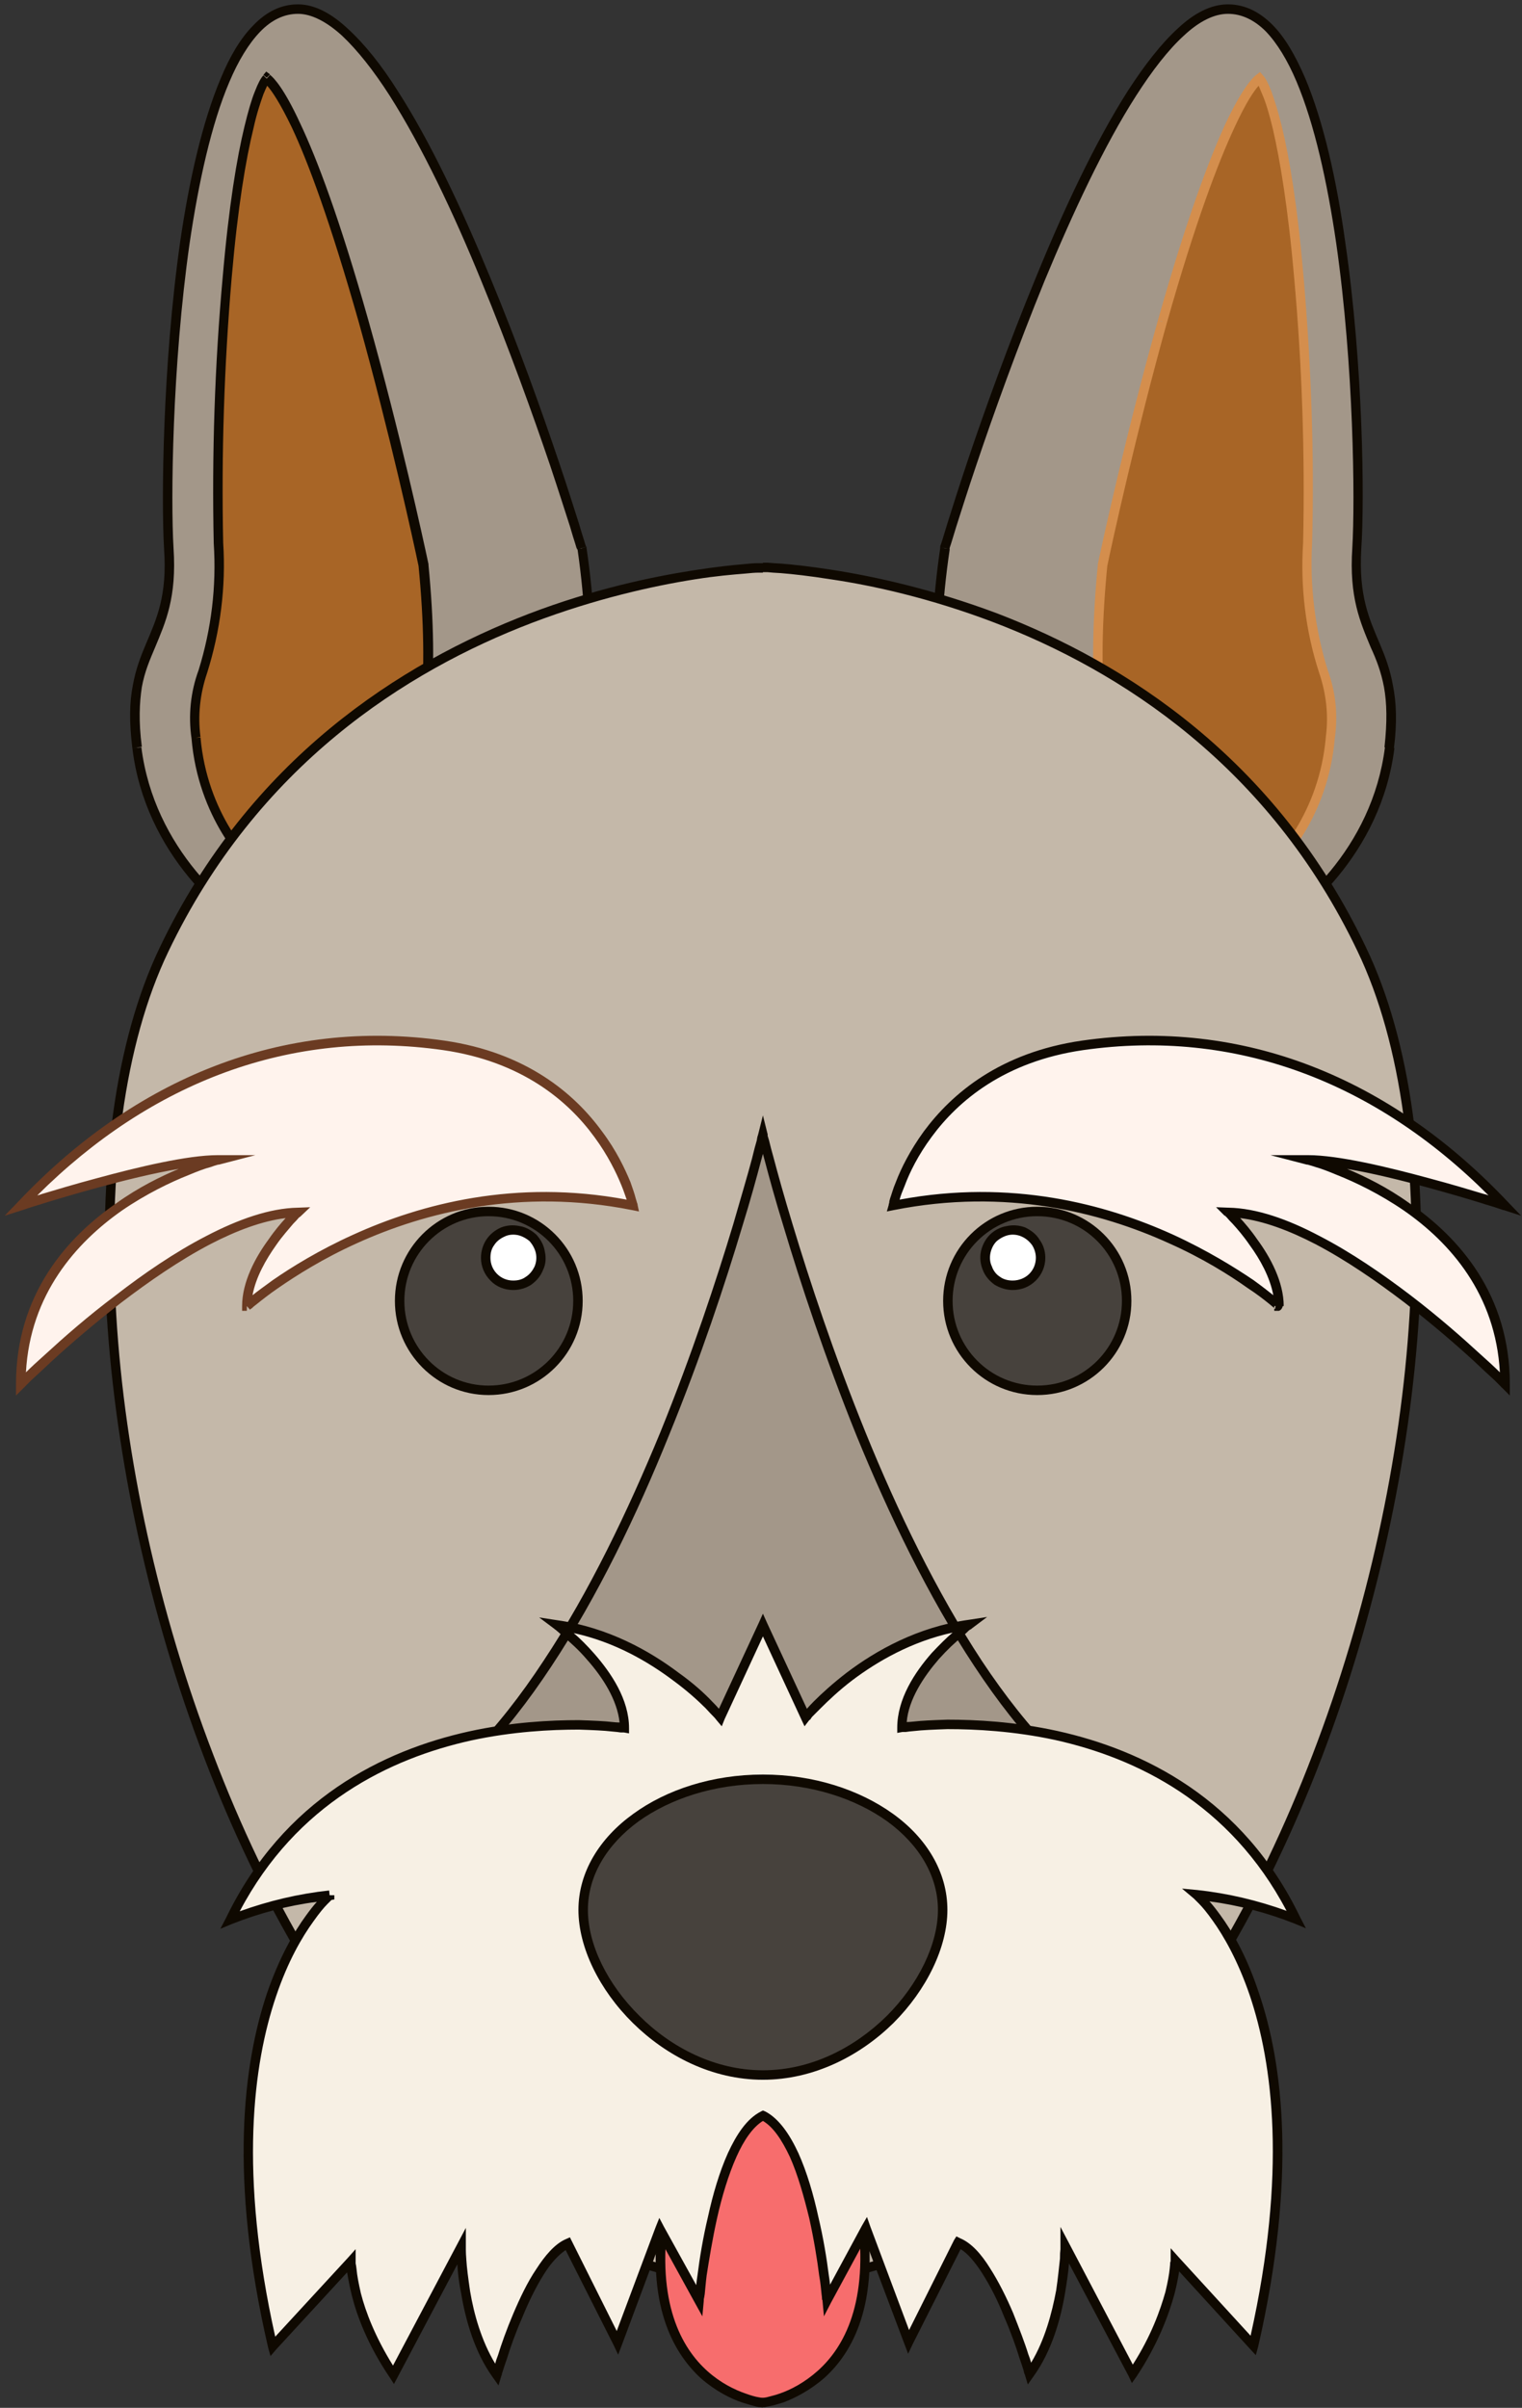 <svg width="270" height="427" viewBox="0 0 270 427" fill="none" xmlns="http://www.w3.org/2000/svg">
<rect x="0" y="0" width="270" height="427" fill="#333333" stroke="none"/>
<path d="M103.201 97.19C103.201 97.19 74.587 1.612 52.853 1.612C31.119 1.612 28.854 80.156 30.028 97.274C31.119 114.392 22.057 114.224 24.322 132.518C26.588 150.895 40.35 162.642 48.322 166.586C56.293 170.53 114.529 174.475 103.201 97.19Z" fill="#A39789"/>
<path d="M103.201 97.191L104.04 97.106V97.023V96.938L103.201 97.191ZM103.201 97.191C103.956 96.939 103.956 96.938 103.956 96.938C103.956 96.938 103.956 96.91 103.956 96.855C103.956 96.855 103.928 96.799 103.872 96.687C103.816 96.519 103.732 96.239 103.62 95.847C103.397 95.176 103.089 94.169 102.697 92.827C101.858 90.226 100.684 86.449 99.173 82.002C96.152 73.023 91.873 61.023 86.922 49.107C81.971 37.108 76.349 25.108 70.558 16.13C67.705 11.598 64.684 7.822 61.748 5.137C58.895 2.452 55.874 0.773 52.853 0.773V2.452C55.202 2.452 57.888 3.794 60.657 6.311C63.426 8.913 66.279 12.521 69.132 16.969C74.838 25.947 80.46 37.779 85.327 49.695C90.278 61.695 94.558 73.611 97.579 82.506C99.089 87.037 100.264 90.729 101.103 93.33C101.495 94.673 101.802 95.68 102.026 96.351C102.138 96.743 102.222 97.023 102.278 97.191C102.334 97.246 102.362 97.302 102.362 97.358C102.362 97.414 102.362 97.442 102.362 97.442C102.362 97.442 102.362 97.442 103.201 97.191ZM52.853 0.773C49.832 0.773 47.23 2.116 44.965 4.466C42.699 6.732 40.769 10.004 39.175 13.864C35.902 21.584 33.553 31.989 31.958 42.898C28.853 64.716 28.602 88.715 29.105 97.358L30.783 97.191C30.28 88.715 30.532 64.883 33.636 43.15C35.231 32.325 37.496 22.004 40.685 14.536C42.28 10.759 44.126 7.738 46.14 5.64C48.154 3.542 50.419 2.452 52.853 2.452V0.773ZM29.105 97.358C29.692 105.665 27.762 109.777 25.916 114.14C24.993 116.322 24.07 118.672 23.567 121.526C22.979 124.463 22.895 127.987 23.483 132.686L25.161 132.434C24.574 127.903 24.742 124.63 25.161 121.861C25.665 119.092 26.588 116.994 27.511 114.812C29.357 110.365 31.371 106.002 30.783 97.191L29.105 97.358ZM23.483 132.686C25.749 151.399 39.762 163.398 47.902 167.426L48.657 165.915C40.853 162.055 27.343 150.475 25.077 132.518L23.483 132.686ZM47.986 167.342C49.077 167.929 51.007 168.433 53.356 168.769C55.706 169.104 58.643 169.272 61.915 169.104C68.461 168.852 76.265 167.258 83.481 163.063C90.698 158.867 97.327 152.154 101.355 141.497C105.383 130.924 106.893 116.49 104.04 97.106L102.446 97.358C105.215 116.574 103.704 130.672 99.76 140.909C95.9 151.147 89.523 157.608 82.642 161.636C75.677 165.664 68.125 167.174 61.831 167.426C58.727 167.594 55.874 167.426 53.608 167.091C51.258 166.755 49.58 166.335 48.741 165.832L47.986 167.342Z" fill="#0F0901"/>
<path d="M52.013 156.183C50.251 156.267 48.572 155.932 46.978 155.344C43.873 153.162 35.901 144.603 34.727 130.841C34.223 126.897 34.643 122.869 35.985 119.093C38.335 111.709 39.258 103.989 38.754 96.269C38.419 80.577 38.922 64.801 40.265 49.109C42.447 23.935 45.971 15.292 47.314 13.865C48.404 14.788 54.278 20.83 64.516 56.997C69.97 76.633 74.166 95.849 75.089 100.213C77.019 119.932 75.593 134.701 70.893 143.931C65.187 155.008 55.789 156.183 52.013 156.183Z" fill="#A86526"/>
<path fill-rule="evenodd" clip-rule="evenodd" d="M52.852 155.343C56.88 155.175 65.02 153.497 70.139 143.595C74.754 134.532 76.18 120.015 74.251 100.379C73.327 95.932 69.132 76.799 63.677 57.247C58.559 39.206 54.615 28.633 51.762 22.591C49.664 18.228 48.237 16.13 47.398 15.207C47.23 15.543 47.007 16.046 46.727 16.717C46.223 18.144 45.552 20.074 44.965 22.759C43.622 28.213 42.195 36.605 41.105 49.192C39.762 64.8 39.258 80.575 39.594 96.267C40.098 104.071 39.091 111.875 36.741 119.343C35.482 123.036 35.063 126.896 35.566 130.672L34.727 130.84L35.566 130.756C36.741 144.098 44.377 152.405 47.314 154.587C48.825 155.175 50.419 155.427 51.929 155.343H52.852ZM51.174 157.021C49.664 157.021 48.153 156.685 46.727 156.182L46.559 156.097H46.475C43.286 153.748 35.147 144.937 33.972 130.923C33.385 126.895 33.804 122.7 35.231 118.84C37.496 111.54 38.419 103.988 37.916 96.352C37.58 80.576 38.084 64.799 39.51 49.108C40.601 36.437 42.028 27.961 43.37 22.423C44.041 19.654 44.629 17.64 45.216 16.214C45.776 14.759 46.279 13.808 46.727 13.361L47.314 13.948L47.902 13.277C48.573 13.78 50.419 15.71 53.272 21.92C56.209 28.13 60.237 38.702 65.356 56.828C70.894 76.463 75.09 95.68 76.013 100.043V100.128V100.211C77.943 119.931 76.516 134.867 71.649 144.35C65.775 155.846 55.957 157.105 52.013 157.105H51.174V157.021C51.454 157.077 51.734 157.077 52.013 157.021V156.265H51.174V157.021ZM46.727 13.277L47.23 12.69L47.902 13.193L47.314 13.78L46.727 13.277Z" fill="#0F0901"/>
<path d="M167.562 97.19C167.562 97.19 196.177 1.612 217.827 1.612C239.56 1.612 241.826 80.156 240.651 97.274C239.56 114.392 248.707 114.308 246.441 132.601C244.092 150.978 230.414 162.642 222.358 166.586C214.302 170.53 156.15 174.475 167.562 97.19Z" fill="#A39789"/>
<path d="M167.563 97.191L166.807 96.938V97.023L166.724 97.106L167.563 97.191ZM167.563 97.191C168.402 97.358 168.402 97.358 168.402 97.358C168.458 97.302 168.486 97.218 168.486 97.106C168.542 96.938 168.626 96.687 168.737 96.351C168.961 95.624 169.269 94.617 169.66 93.33C170.5 90.729 171.674 86.953 173.185 82.506C176.206 73.527 180.485 61.611 185.352 49.695C190.303 37.779 195.842 25.863 201.548 16.969C204.401 12.521 207.254 8.829 210.023 6.311C212.792 3.71 215.477 2.452 217.827 2.452V0.773C214.806 0.773 211.785 2.367 208.932 5.053C205.995 7.738 203.058 11.515 200.121 16.046C194.331 25.109 188.709 37.108 183.842 49.024C178.891 61.023 174.611 72.939 171.59 81.918C170.08 86.45 168.905 90.142 168.066 92.827C167.675 94.114 167.367 95.12 167.143 95.847C167.031 96.183 166.947 96.435 166.891 96.603C166.835 96.715 166.807 96.799 166.807 96.855C166.807 96.91 166.807 96.938 166.807 96.938C166.807 96.938 166.807 96.939 167.563 97.191ZM217.827 2.452C220.26 2.452 222.526 3.543 224.54 5.557C226.554 7.655 228.4 10.675 229.994 14.451C233.183 22.003 235.449 32.241 237.043 43.15C240.148 64.8 240.4 88.715 239.896 97.191L241.491 97.274C242.078 88.715 241.826 64.716 238.638 42.898C237.127 31.989 234.778 21.5 231.505 13.78C229.827 9.92 227.98 6.647 225.715 4.382C223.449 2.116 220.848 0.773 217.827 0.773V2.452ZM239.896 97.191C239.309 105.918 241.323 110.365 243.169 114.812C244.176 116.994 245.015 119.175 245.518 121.861C246.022 124.63 246.106 127.987 245.602 132.518L247.281 132.686C247.868 128.071 247.7 124.546 247.113 121.609C246.609 118.672 245.686 116.322 244.763 114.14C242.917 109.777 240.987 105.666 241.491 97.274L239.896 97.191ZM245.686 132.518C243.421 150.475 229.994 161.972 222.107 165.832L222.778 167.342C231.001 163.314 245.015 151.399 247.365 132.686L245.686 132.518ZM222.107 165.832C221.183 166.335 219.505 166.755 217.156 167.091C214.89 167.426 212.037 167.594 208.932 167.426C202.639 167.174 195.086 165.664 188.205 161.636C181.241 157.608 174.947 151.147 171.087 140.909C167.143 130.672 165.633 116.574 168.486 97.358L166.807 97.106C163.954 116.49 165.465 130.924 169.493 141.497C173.521 152.154 180.15 158.867 187.366 163.063C194.499 167.258 202.303 168.852 208.848 169.104C212.121 169.272 215.058 169.104 217.407 168.769C219.757 168.433 221.687 167.929 222.778 167.342L222.107 165.832Z" fill="#0F0901"/>
<path d="M218.749 156.181C220.428 156.265 222.19 155.929 223.784 155.342C226.889 153.16 234.777 144.601 236.036 130.839C236.539 126.895 236.12 122.867 234.777 119.091C232.427 111.707 231.504 103.986 232.008 96.266C232.343 80.574 231.84 64.799 230.413 49.191C228.232 24.017 224.707 15.374 223.449 13.947C222.274 14.786 216.4 20.912 206.246 57.078C200.708 76.63 196.512 95.93 195.589 100.294C193.659 120.014 195.086 134.699 199.869 144.013C205.491 155.09 214.973 156.265 218.749 156.265V156.181Z" fill="#A86526"/>
<path fill-rule="evenodd" clip-rule="evenodd" d="M218.078 155.343H218.75C220.344 155.427 221.938 155.175 223.365 154.588C226.386 152.406 234.022 144.099 235.197 130.757V130.672C235.7 126.896 235.281 123.036 234.022 119.344C231.588 111.875 230.665 104.072 231.169 96.267C231.505 80.576 231.001 64.884 229.574 49.192C228.484 36.689 227.057 28.297 225.798 22.843C225.127 20.074 224.54 18.144 223.952 16.801C223.673 16.13 223.449 15.599 223.281 15.207C222.442 16.13 221.015 18.228 219.001 22.591C216.148 28.717 212.12 39.206 207.002 57.248C201.547 76.8 197.352 95.932 196.429 100.38C194.499 120.099 195.925 134.533 200.624 143.595C205.743 153.665 214.134 155.259 218.078 155.427V155.343ZM194.75 100.212V100.128V100.044C195.673 95.68 199.869 76.464 205.407 56.828L206.246 57.08L206.163 56.996L205.407 56.828C210.526 38.703 214.554 28.13 217.407 21.92C220.344 15.711 222.19 13.781 222.861 13.277L223.533 12.773L224.036 13.361C224.484 13.809 224.987 14.76 225.547 16.214C226.05 17.641 226.721 19.654 227.393 22.424C228.735 27.962 230.162 36.437 231.253 49.108C232.595 64.8 233.183 80.576 232.763 96.352C232.344 103.904 233.267 111.54 235.532 118.841C236.959 122.701 237.378 126.812 236.791 130.924C235.616 144.937 227.477 153.665 224.288 156.014L223.784 155.343L224.036 156.098C222.526 156.685 221.015 157.021 219.421 157.021L219.337 157.105H218.75C214.806 157.105 204.988 155.846 199.114 144.35C194.247 134.868 192.82 119.931 194.75 100.212ZM224.288 156.014L224.204 156.098H224.036L223.784 155.343L224.288 156.014Z" fill="#D48E4D"/>
<path d="M135.339 404.736C224.12 404.736 273.377 234.727 241.658 168.351C209.855 101.976 135.339 100.633 135.339 100.633C135.339 100.633 60.908 101.976 29.105 168.351C-2.699 234.727 46.643 404.736 135.339 404.736Z" fill="#C4B8A9"/>
<path d="M135.339 405.575C157.828 405.575 177.715 394.75 194.414 377.715C211.113 360.597 224.707 337.184 234.441 311.759C244.175 286.249 250.133 258.726 251.727 233.384C253.237 208.042 250.384 184.797 242.329 168.015L240.818 168.686C248.706 185.133 251.559 208.042 250.049 233.216C248.538 258.39 242.58 285.83 232.846 311.172C223.196 336.43 209.77 359.673 193.239 376.54C176.708 393.407 157.24 403.896 135.339 403.896V405.575ZM242.329 168.015C226.385 134.533 199.617 117.499 176.876 108.772C165.464 104.492 155.142 102.226 147.59 101.052C143.814 100.464 140.793 100.129 138.695 99.961C137.632 99.905 136.821 99.849 136.262 99.793C135.926 99.793 135.702 99.793 135.59 99.793C135.534 99.793 135.479 99.793 135.423 99.793C135.423 99.793 135.395 99.793 135.339 99.793C135.339 99.793 135.339 99.793 135.339 100.632C135.339 101.471 135.339 101.471 135.339 101.471C135.395 101.471 135.451 101.471 135.507 101.471C135.674 101.471 135.898 101.471 136.178 101.471C136.681 101.527 137.465 101.583 138.527 101.639C140.625 101.807 143.646 102.143 147.338 102.73C154.807 103.821 165.044 106.086 176.289 110.366C198.694 118.925 225.126 135.792 240.818 168.686L242.329 168.015ZM135.339 100.716C135.339 99.877 135.339 99.877 135.339 99.877C135.283 99.877 135.255 99.877 135.255 99.877C135.199 99.877 135.143 99.877 135.087 99.877C134.919 99.877 134.695 99.877 134.416 99.877C133.856 99.877 133.045 99.933 131.982 100.045C129.884 100.212 126.863 100.548 123.087 101.135C115.535 102.31 105.214 104.492 93.801 108.855C71.061 117.583 44.292 134.617 28.349 168.015L29.859 168.77C45.635 135.792 71.984 119.009 94.389 110.45C105.633 106.171 115.871 103.905 123.339 102.73C127.031 102.143 130.052 101.891 132.15 101.723C133.213 101.611 133.996 101.555 134.5 101.555C134.779 101.555 135.003 101.555 135.171 101.555C135.227 101.555 135.283 101.555 135.339 101.555C135.339 101.555 135.339 101.555 135.339 100.716ZM28.349 168.015C20.293 184.797 17.44 208.042 18.951 233.384C20.545 258.726 26.503 286.333 36.237 311.759C45.971 337.268 59.565 360.68 76.263 377.799C92.962 394.833 112.85 405.575 135.339 405.575V403.896C113.437 403.896 93.969 393.491 77.438 376.625C60.907 359.758 47.481 336.514 37.831 311.172C28.097 285.83 22.139 258.473 20.629 233.299C19.118 208.125 21.971 185.217 29.859 168.77L28.349 168.015Z" fill="#0F0901"/>
<path d="M152.961 392.989C148.766 362.276 135.339 361.102 135.339 361.102C135.339 361.102 121.913 362.192 117.718 392.989C113.522 423.785 135.339 426.05 135.339 426.05C135.339 426.05 157.157 423.701 152.961 392.989Z" fill="#F76D6D"/>
<path d="M135.339 361.103L135.423 360.264H135.339H135.255L135.339 361.103ZM135.339 426.052L135.255 426.891H135.339H135.423L135.339 426.052ZM153.8 392.906C151.702 377.382 147.255 369.242 143.227 364.963C141.213 362.781 139.283 361.606 137.856 361.018C137.185 360.683 136.598 360.515 136.178 360.431C135.954 360.375 135.787 360.32 135.675 360.264C135.619 360.264 135.563 360.264 135.507 360.264C135.451 360.264 135.423 360.264 135.423 360.264C135.423 360.264 135.423 360.264 135.339 361.103C135.339 361.942 135.339 361.942 135.339 361.942C135.283 361.942 135.283 361.942 135.339 361.942C135.339 361.942 135.367 361.942 135.423 361.942C135.479 361.942 135.591 361.97 135.759 362.026C136.094 362.109 136.598 362.277 137.185 362.529C138.444 363.116 140.122 364.124 141.968 366.138C145.744 370.082 150.108 377.885 152.206 393.074L153.8 392.906ZM135.339 361.186C135.255 360.347 135.255 360.347 135.255 360.347C135.255 360.347 135.227 360.347 135.171 360.347C135.115 360.347 135.059 360.347 135.003 360.347C134.892 360.347 134.724 360.375 134.5 360.431C134.08 360.515 133.493 360.767 132.822 361.018C131.395 361.69 129.465 362.865 127.451 364.963C123.423 369.242 118.976 377.465 116.878 392.906L118.556 393.157C120.57 377.885 124.934 370.082 128.71 366.138C130.556 364.124 132.234 363.117 133.493 362.613C134.08 362.277 134.584 362.193 134.919 362.109C135.087 362.053 135.199 362.026 135.255 362.026C135.311 362.026 135.339 362.026 135.339 362.026C135.395 362.026 135.395 362.026 135.339 362.026C135.339 362.026 135.339 362.026 135.339 361.186ZM116.878 392.906C114.696 408.514 119.228 417.073 124.346 421.772C126.948 424.038 129.633 425.38 131.647 426.052C132.738 426.387 133.577 426.639 134.248 426.807C134.528 426.863 134.752 426.891 134.919 426.891C135.031 426.891 135.115 426.891 135.171 426.891C135.171 426.947 135.171 426.975 135.171 426.975C135.227 426.975 135.255 426.975 135.255 426.975C135.255 426.975 135.255 426.975 135.339 426.136C135.423 425.297 135.423 425.297 135.423 425.297C135.367 425.297 135.339 425.297 135.339 425.297C135.339 425.297 135.283 425.268 135.171 425.212C135.059 425.212 134.864 425.185 134.584 425.129C133.996 425.045 133.157 424.793 132.234 424.458C130.304 423.786 127.871 422.611 125.521 420.514C120.822 416.318 116.458 408.346 118.556 393.157L116.878 392.906ZM135.255 426.052C135.423 426.891 135.423 426.891 135.423 426.891C135.479 426.891 135.563 426.891 135.675 426.891C135.843 426.835 136.094 426.779 136.43 426.723C137.017 426.639 137.856 426.387 138.947 426.052C140.961 425.296 143.646 423.953 146.248 421.688C151.367 417.073 155.898 408.514 153.716 392.906L152.122 393.157C154.136 408.262 149.772 416.233 145.073 420.429C142.723 422.527 140.29 423.786 138.36 424.458C137.437 424.793 136.598 424.961 136.01 425.129C135.731 425.185 135.535 425.212 135.423 425.212C135.367 425.212 135.311 425.212 135.255 425.212C135.255 425.212 135.227 425.212 135.171 425.212C135.171 425.212 135.171 425.212 135.255 426.052Z" fill="#0F0901"/>
<path d="M135.339 201.329C135.339 201.329 110.836 302.361 69.383 322.416H201.379C159.842 302.361 135.339 201.329 135.339 201.329Z" fill="#A39789"/>
<path d="M135.339 201.33L136.178 201.162L135.339 197.806L134.5 201.162L135.339 201.33ZM69.383 322.417L68.963 321.663L65.691 323.257H69.383V322.417ZM201.379 322.417V323.257H205.071L201.798 321.663L201.379 322.417ZM135.339 201.33C134.5 201.078 134.5 201.079 134.5 201.079C134.5 201.135 134.5 201.162 134.5 201.162C134.5 201.218 134.472 201.302 134.416 201.414C134.36 201.582 134.304 201.861 134.248 202.253C134.024 202.98 133.744 204.044 133.409 205.442C132.654 208.295 131.479 212.239 130.052 217.19C127.115 226.924 122.752 240.182 117.13 254.028C111.423 267.874 104.543 282.307 96.403 294.558C88.347 306.809 79.117 316.712 68.963 321.663L69.718 323.173C80.291 318.054 89.69 307.817 97.829 295.482C106.053 283.062 113.018 268.545 118.64 254.615C124.346 240.686 128.71 227.428 131.647 217.61C133.157 212.743 134.248 208.715 135.003 205.862C135.395 204.463 135.675 203.4 135.842 202.672C135.954 202.281 136.038 202.001 136.094 201.833C136.094 201.721 136.094 201.638 136.094 201.582C136.094 201.526 136.094 201.498 136.094 201.498C136.094 201.498 136.122 201.498 136.178 201.498C136.178 201.498 136.178 201.498 135.339 201.33ZM69.299 323.257H201.379V321.578H69.299V323.257ZM201.715 321.663C191.561 316.712 182.33 306.809 174.191 294.558C166.135 282.307 159.17 267.874 153.548 254.028C147.926 240.182 143.562 226.924 140.625 217.19C139.115 212.239 138.024 208.295 137.269 205.442C136.877 204.044 136.598 202.98 136.43 202.253C136.318 201.861 136.234 201.582 136.178 201.414C136.178 201.302 136.178 201.218 136.178 201.162C136.178 201.162 136.178 201.135 136.178 201.079C136.178 201.079 136.178 201.078 135.339 201.33C134.5 201.498 134.5 201.498 134.5 201.498C134.5 201.498 134.5 201.526 134.5 201.582C134.556 201.638 134.584 201.721 134.584 201.833C134.64 202.001 134.723 202.281 134.835 202.672C135.003 203.4 135.283 204.463 135.675 205.862C136.43 208.715 137.521 212.743 139.031 217.61C141.968 227.428 146.332 240.686 151.954 254.615C157.66 268.545 164.625 283.062 172.848 295.482C180.988 307.817 190.386 318.054 200.959 323.173L201.715 321.663Z" fill="#0F0901"/>
<path d="M212.287 336.012C218.329 336.683 224.287 338.11 229.909 340.376C209.77 298.755 160.009 306.391 160.009 306.391C160.009 296.908 171.925 288.098 171.925 288.098C154.303 290.615 142.891 304.544 142.891 304.544L135.338 288.181L127.786 304.544C127.786 304.544 116.458 290.699 98.836 288.181C98.836 288.181 110.752 296.992 110.752 306.474C110.752 306.474 60.991 298.838 40.852 340.459C46.474 338.194 52.432 336.767 58.474 336.096C58.474 336.096 34.474 356.235 48.404 416.15L62.25 401.045C62.25 401.045 62.25 409.856 69.802 421.184L81.802 398.444C81.802 398.444 81.802 412.29 88.095 421.184C88.095 421.184 93.801 401.045 100.682 397.857L109.577 415.478L117.129 395.339L124.01 407.926C124.01 407.926 126.527 379.647 135.338 375.2C144.233 379.647 146.751 407.926 146.751 407.926L153.632 395.171L161.184 415.31L169.995 397.689C176.96 400.793 182.666 421.016 182.666 421.016C188.959 412.122 188.959 398.276 188.959 398.276L200.875 421.016C208.511 409.604 208.511 400.877 208.511 400.877L222.357 415.982C236.203 356.151 212.287 336.012 212.287 336.012Z" fill="#F7F0E4"/>
<path fill-rule="evenodd" clip-rule="evenodd" d="M187.198 308.571C179.813 306.977 173.016 306.641 168.065 306.641C165.632 306.725 163.618 306.809 162.191 306.977C161.52 307.033 161.016 307.088 160.681 307.144C160.457 307.144 160.317 307.144 160.261 307.144C160.205 307.144 160.149 307.144 160.093 307.144L159.17 307.312V306.39C159.17 301.271 162.275 296.572 165.296 293.132C166.639 291.705 167.897 290.446 168.988 289.523C161.688 291.117 155.646 294.641 151.282 297.914C148.849 299.76 146.919 301.606 145.576 302.949C144.905 303.62 144.402 304.124 144.066 304.46C143.898 304.684 143.786 304.851 143.73 304.963C143.674 304.963 143.618 304.991 143.562 305.047L142.723 306.138L142.136 304.879L135.339 290.195L128.542 304.879L128.038 306.138L127.115 305.047C127.115 304.991 127.087 304.963 127.031 304.963C126.976 304.851 126.864 304.711 126.696 304.543C126.304 304.152 125.801 303.62 125.185 302.949C123.843 301.606 121.913 299.844 119.395 297.998C115.032 294.726 109.074 291.201 101.773 289.607C102.864 290.53 104.123 291.789 105.382 293.215C108.403 296.656 111.591 301.355 111.591 306.473V307.397L110.668 307.229C110.668 307.229 110.64 307.229 110.584 307.229C110.584 307.229 110.556 307.229 110.5 307.229C110.445 307.229 110.305 307.229 110.081 307.229C109.745 307.173 109.242 307.117 108.57 307.061C107.144 306.893 105.13 306.809 102.696 306.725C97.746 306.725 90.948 307.061 83.564 308.656C69.215 311.844 52.6 319.816 42.53 338.948C47.649 337.102 52.936 335.843 58.39 335.256L58.474 336.095H59.313V336.85L58.81 336.934C58.642 337.102 58.39 337.354 58.054 337.689C57.467 338.277 56.628 339.283 55.621 340.71C53.607 343.479 51.09 347.759 48.992 353.969C44.88 366.052 42.362 385.437 48.824 414.387L61.663 400.457L63.089 398.863V401.044C63.089 401.044 63.089 401.072 63.089 401.128C63.089 401.184 63.089 401.268 63.089 401.38C63.145 401.604 63.201 401.967 63.257 402.471C63.341 403.478 63.593 404.82 64.012 406.667C64.851 409.939 66.53 414.386 69.718 419.505L81.047 398.107L82.641 395.087V398.443C82.641 398.443 82.641 398.471 82.641 398.527C82.641 398.527 82.641 398.554 82.641 398.61C82.641 398.722 82.641 398.862 82.641 399.03C82.641 399.422 82.669 399.981 82.725 400.708C82.809 402.135 83.061 404.065 83.396 406.331C84.068 410.358 85.41 415.141 87.844 419.169C87.956 418.722 88.123 418.218 88.347 417.659C88.935 415.729 89.858 413.127 91.032 410.358C92.207 407.589 93.55 404.736 95.144 402.386C96.655 400.037 98.417 397.939 100.347 397.1L101.102 396.765L101.438 397.436L109.41 413.38L116.29 395.002L116.962 393.324L117.801 394.919L123.507 405.24C123.563 404.68 123.647 404.037 123.759 403.31C124.094 400.625 124.682 396.932 125.605 393.072C126.444 389.212 127.619 385.184 129.129 381.828C130.64 378.555 132.486 375.702 135.003 374.443L135.339 374.275L135.758 374.443C138.192 375.702 140.122 378.555 141.632 381.828C143.143 385.184 144.318 389.212 145.157 393.072C146.08 396.932 146.667 400.625 147.003 403.31C147.115 404.037 147.199 404.653 147.255 405.156L152.877 394.751L153.8 393.156L154.387 394.834L161.268 413.212L169.24 397.268L169.66 396.597L170.331 396.932C172.345 397.771 174.107 399.786 175.617 402.219C177.128 404.569 178.554 407.422 179.729 410.191C180.82 412.96 181.827 415.561 182.414 417.491C182.638 418.05 182.806 418.554 182.918 419.002C185.351 414.974 186.61 410.19 187.365 406.163C187.701 403.897 187.869 401.968 188.037 400.541C188.037 399.814 188.065 399.254 188.121 398.863C188.121 398.695 188.121 398.555 188.121 398.443C188.121 398.387 188.121 398.359 188.121 398.359C188.121 398.303 188.121 398.275 188.121 398.275V394.919L189.715 397.939L200.959 419.337C204.232 414.218 205.826 409.688 206.749 406.415C207.169 404.653 207.421 403.226 207.505 402.303C207.561 401.799 207.589 401.436 207.589 401.212C207.645 401.1 207.672 401.017 207.672 400.961C207.672 400.905 207.672 400.876 207.672 400.876V398.695L209.099 400.289L221.854 414.219C228.315 385.269 225.798 365.968 221.686 353.801C219.588 347.675 217.071 343.312 215.141 340.626C214.134 339.2 213.295 338.193 212.707 337.606C212.372 337.27 212.12 337.018 211.952 336.85C211.896 336.794 211.84 336.738 211.784 336.682L209.686 334.92L212.372 335.172C217.826 335.759 223.113 337.018 228.231 338.864C218.162 319.732 201.547 311.76 187.198 308.571ZM222.777 417.659L221.686 416.485L209.183 402.806C209.015 403.813 208.763 405.24 208.344 406.835C207.337 410.527 205.407 415.729 201.631 421.435L200.792 422.61L200.204 421.351L189.631 401.38C189.547 402.723 189.295 404.485 188.96 406.499C188.205 411.114 186.61 416.904 183.338 421.435L182.331 422.862L181.827 421.183C181.827 421.128 181.799 421.071 181.743 421.015C181.687 420.848 181.631 420.624 181.575 420.344C181.408 419.841 181.156 419.002 180.82 418.078C180.233 416.148 179.31 413.547 178.135 410.862C177.044 408.093 175.701 405.408 174.191 403.058C172.932 401.128 171.673 399.618 170.415 398.863L161.94 415.645L161.1 417.407L160.429 415.645L153.464 397.184L147.422 408.345L146.164 410.778L145.912 408.009H146.164C145.912 408.009 145.912 408.009 145.912 408.009C145.912 408.009 145.912 407.981 145.912 407.925C145.856 407.869 145.828 407.813 145.828 407.757C145.828 407.533 145.8 407.226 145.744 406.835C145.66 406.079 145.576 404.904 145.325 403.562C144.989 400.876 144.402 397.184 143.562 393.408C142.639 389.632 141.549 385.688 140.122 382.5C138.695 379.479 137.185 377.213 135.339 376.122C133.577 377.213 131.982 379.479 130.64 382.5C129.213 385.688 128.038 389.632 127.199 393.408C126.36 397.184 125.773 400.876 125.353 403.562C125.185 404.904 125.101 406.079 125.018 406.835C124.962 407.226 124.906 407.533 124.85 407.757C124.85 407.813 124.85 407.869 124.85 407.925C124.85 407.981 124.85 408.009 124.85 408.009C124.85 408.009 124.85 408.009 124.598 408.009H124.85L124.598 410.778L123.255 408.345L117.214 397.352L110.333 415.813L109.661 417.575L108.822 415.813L100.347 399.03C99.088 399.869 97.746 401.296 96.487 403.31C95.06 405.576 93.718 408.345 92.627 411.03C91.452 413.715 90.529 416.316 89.942 418.246C89.606 419.17 89.354 420.009 89.186 420.512C89.075 420.792 89.019 421.016 89.019 421.183C88.963 421.239 88.935 421.295 88.935 421.351L88.431 423.03L87.424 421.603C84.152 417.072 82.557 411.282 81.802 406.667C81.382 404.653 81.215 402.89 81.131 401.547L70.558 421.519L69.886 422.778L69.131 421.603C65.271 415.897 63.341 410.778 62.418 407.086C61.998 405.408 61.747 403.981 61.579 402.974L48.992 416.652L47.985 417.827L47.565 416.317C40.6 386.276 43.118 366.052 47.397 353.381C49.579 347.088 52.18 342.557 54.278 339.704C55.005 338.697 55.649 337.885 56.208 337.27C51.006 337.941 45.971 339.284 41.104 341.214L39.09 342.053L40.097 340.123C50.334 318.977 68.04 310.417 83.145 307.061C90.781 305.383 97.662 305.047 102.696 305.047C105.214 305.131 107.228 305.215 108.654 305.383C109.158 305.439 109.577 305.466 109.913 305.466C109.493 301.438 106.892 297.411 104.123 294.306C102.696 292.628 101.186 291.285 100.095 290.362C99.536 289.858 99.088 289.467 98.752 289.187C98.641 289.076 98.529 288.992 98.417 288.936C98.361 288.88 98.333 288.851 98.333 288.851L95.648 286.838L98.92 287.341C107.899 288.6 115.284 292.795 120.402 296.655C123.004 298.501 125.017 300.348 126.36 301.774C126.864 302.278 127.255 302.698 127.535 303.033L134.584 287.844L135.339 286.166L136.094 287.844L143.143 303.033C143.478 302.642 143.898 302.194 144.402 301.69C145.744 300.347 147.758 298.502 150.276 296.572C155.394 292.712 162.779 288.516 171.841 287.258L175.114 286.754L172.429 288.768C172.429 288.768 172.401 288.795 172.345 288.851C172.233 288.907 172.093 288.991 171.925 289.103C171.646 289.383 171.226 289.775 170.667 290.278C169.492 291.201 168.065 292.544 166.555 294.222C163.87 297.327 161.184 301.355 160.849 305.383C161.184 305.383 161.604 305.355 162.107 305.299C163.534 305.131 165.548 305.047 168.065 304.963C173.1 304.963 179.981 305.299 187.617 306.977C202.722 310.334 220.511 318.893 230.665 340.039L231.672 341.969L229.658 341.129C224.791 339.199 219.672 337.857 214.553 337.186C215.113 337.802 215.756 338.612 216.483 339.619C218.581 342.472 221.183 346.92 223.28 353.297C227.644 365.968 230.077 386.108 223.197 416.149L222.777 417.659Z" fill="#0F0901"/>
<path d="M135.339 315.537C117.718 315.537 103.452 325.943 103.452 338.698C103.452 351.453 117.801 367.983 135.339 367.983C152.961 367.983 167.227 351.453 167.227 338.698C167.227 325.943 152.961 315.537 135.339 315.537Z" fill="#47423D"/>
<path d="M135.34 314.697C126.361 314.697 118.221 317.383 112.347 321.663C106.389 325.942 102.613 331.984 102.613 338.697H104.292C104.292 332.655 107.648 327.117 113.27 323.005C118.893 318.977 126.697 316.376 135.34 316.376V314.697ZM102.613 338.697C102.613 345.326 106.306 352.878 112.263 358.752C118.137 364.542 126.277 368.822 135.34 368.822V367.143C126.864 367.143 119.06 363.115 113.438 357.493C107.732 351.871 104.292 344.823 104.292 338.697H102.613ZM135.34 368.822C144.402 368.822 152.626 364.542 158.5 358.752C164.374 352.878 168.066 345.326 168.066 338.697H166.388C166.388 344.739 162.947 351.871 157.325 357.493C151.619 363.115 143.899 367.143 135.34 367.143V368.822ZM168.066 338.697C168.066 331.984 164.374 325.942 158.416 321.663C152.458 317.383 144.318 314.697 135.34 314.697V316.376C143.983 316.376 151.787 318.977 157.409 323.005C163.031 327.117 166.388 332.655 166.388 338.697H168.066Z" fill="#0F0901"/>
<path d="M86.668 246.56C95.479 246.56 102.528 239.427 102.528 230.7C102.528 221.973 95.479 214.84 86.668 214.84C77.941 214.84 70.893 221.973 70.893 230.7C70.893 239.427 77.941 246.56 86.668 246.56Z" fill="#47423D"/>
<path d="M101.689 230.7C101.689 239.008 94.976 245.721 86.669 245.721V247.399C95.899 247.399 103.368 239.931 103.368 230.7H101.689ZM86.669 245.721C78.445 245.721 71.732 239.008 71.732 230.7H70.054C70.054 239.931 77.522 247.399 86.669 247.399V245.721ZM71.732 230.7C71.732 222.393 78.445 215.679 86.669 215.679V214.001C77.522 214.001 70.054 221.47 70.054 230.7H71.732ZM86.669 215.679C94.976 215.679 101.689 222.393 101.689 230.7H103.368C103.368 221.47 95.899 214.001 86.669 214.001V215.679Z" fill="#0F0901"/>
<path d="M86.166 223.063C86.166 222.056 86.418 221.132 86.921 220.293C87.509 219.538 88.264 218.867 89.187 218.531C90.11 218.112 91.033 218.027 92.04 218.195C92.963 218.447 93.802 218.867 94.557 219.538C95.229 220.294 95.648 221.133 95.9 222.056C96.068 223.063 95.984 224.069 95.564 224.908C95.229 225.831 94.557 226.587 93.802 227.174C92.963 227.678 92.04 227.93 91.033 227.93C89.69 227.93 88.516 227.426 87.593 226.503C86.67 225.58 86.166 224.322 86.166 223.063Z" fill="white"/>
<path fill-rule="evenodd" clip-rule="evenodd" d="M93.298 226.419C93.969 226 94.473 225.328 94.808 224.657C95.144 223.902 95.228 223.063 95.06 222.224C94.892 221.469 94.473 220.713 93.969 220.126C93.382 219.622 92.627 219.202 91.871 219.034C91.032 218.867 90.193 218.951 89.522 219.287C88.767 219.622 88.095 220.126 87.676 220.797C87.172 221.468 87.004 222.224 87.004 223.063C87.004 224.154 87.424 225.16 88.179 225.915C88.934 226.671 89.942 227.091 91.032 227.091C91.871 227.091 92.627 226.923 93.298 226.419ZM85.326 223.063C85.326 221.888 85.662 220.797 86.249 219.873C86.921 218.867 87.76 218.196 88.851 217.692C89.942 217.272 91.032 217.189 92.207 217.44C93.298 217.608 94.305 218.196 95.144 218.951C95.899 219.79 96.487 220.797 96.655 221.971C96.906 223.062 96.822 224.237 96.319 225.244C95.899 226.335 95.144 227.174 94.221 227.845C93.298 228.433 92.207 228.769 91.032 228.769C89.522 228.769 88.011 228.181 87.004 227.091C85.914 226 85.326 224.573 85.326 223.063Z" fill="#0F0901"/>
<path d="M184.009 246.56C192.736 246.56 199.869 239.427 199.869 230.7C199.869 221.973 192.736 214.84 184.009 214.84C175.282 214.84 168.149 221.973 168.149 230.7C168.149 239.427 175.282 246.56 184.009 246.56Z" fill="#47423D"/>
<path d="M199.03 230.7C199.03 239.008 192.317 245.721 184.009 245.721V247.399C193.24 247.399 200.708 239.931 200.708 230.7H199.03ZM184.009 245.721C175.702 245.721 168.989 239.008 168.989 230.7H167.311C167.311 239.931 174.779 247.399 184.009 247.399V245.721ZM168.989 230.7C168.989 222.393 175.702 215.679 184.009 215.679V214.001C174.779 214.001 167.311 221.47 167.311 230.7H168.989ZM184.009 215.679C192.317 215.679 199.03 222.393 199.03 230.7H200.708C200.708 221.47 193.24 214.001 184.009 214.001V215.679Z" fill="#0F0901"/>
<path d="M184.597 223.063C184.597 222.056 184.345 221.132 183.758 220.293C183.255 219.538 182.499 218.867 181.576 218.531C180.653 218.112 179.646 218.027 178.723 218.195C177.8 218.447 176.877 218.867 176.206 219.538C175.535 220.294 175.031 221.133 174.863 222.056C174.695 223.063 174.779 224.069 175.115 224.908C175.535 225.831 176.122 226.587 176.961 227.174C177.716 227.678 178.723 227.93 179.646 227.93C180.989 227.93 182.248 227.426 183.171 226.503C184.094 225.58 184.597 224.322 184.597 223.063Z" fill="white"/>
<path fill-rule="evenodd" clip-rule="evenodd" d="M176.457 227.845C175.534 227.174 174.779 226.335 174.359 225.244C173.94 224.237 173.772 223.063 174.024 221.888C174.275 220.797 174.779 219.79 175.618 218.951C176.373 218.196 177.464 217.608 178.555 217.44C179.646 217.189 180.821 217.272 181.911 217.692C182.918 218.196 183.841 218.867 184.429 219.873C185.1 220.797 185.436 221.888 185.436 223.063C185.436 224.573 184.848 226 183.758 227.091C182.667 228.181 181.24 228.769 179.646 228.769C178.555 228.769 177.464 228.433 176.457 227.845ZM183.086 220.797C182.583 220.126 181.995 219.622 181.24 219.287C180.485 218.951 179.646 218.867 178.891 219.034C178.135 219.202 177.38 219.622 176.793 220.126C176.205 220.713 175.87 221.469 175.702 222.224C175.534 223.063 175.618 223.902 175.954 224.573C176.205 225.328 176.709 226 177.38 226.419C178.051 226.923 178.891 227.091 179.646 227.091C180.737 227.091 181.828 226.671 182.583 225.915C183.338 225.16 183.758 224.154 183.758 223.063C183.758 222.224 183.506 221.468 183.086 220.797Z" fill="#0F0901"/>
<path d="M112.263 213.832C112.263 213.832 107.144 189.497 78.698 185.385C50.335 181.357 24.322 191.931 3.679 213.832C3.679 213.832 28.265 205.692 38.587 205.692C38.587 205.692 3.679 214.587 3.679 245.467C3.679 245.467 33.468 215.342 52.852 215.006C52.852 215.006 43.789 223.565 43.789 231.621C43.789 231.621 72.236 205.693 112.263 213.832Z" fill="#FFF3ED"/>
<path fill-rule="evenodd" clip-rule="evenodd" d="M113.102 213.666L113.353 214.84L112.095 214.589C92.291 210.645 75.341 215.008 63.341 220.463C57.383 223.148 52.6 226.169 49.327 228.435C47.733 229.525 46.474 230.532 45.635 231.204C45.188 231.539 44.852 231.819 44.628 232.043C44.516 232.099 44.432 232.155 44.376 232.211C44.376 232.211 44.376 232.239 44.376 232.295C44.376 232.295 44.377 232.294 43.789 231.623V232.462H42.95V231.623C42.95 227.344 45.3 222.98 47.649 219.792C48.74 218.197 49.831 216.939 50.67 216.015C46.558 216.519 42.027 218.197 37.328 220.631C31.873 223.484 26.419 227.26 21.468 231.036C16.601 234.812 12.321 238.505 9.217 241.358C7.706 242.784 6.447 243.959 5.608 244.714C5.161 245.162 4.825 245.497 4.601 245.721C4.489 245.833 4.406 245.917 4.35 245.973C4.35 246.029 4.35 246.056 4.35 246.056C4.35 246.056 4.322 246.056 4.266 246.056C4.266 246.056 4.266 246.056 3.678 245.469L4.266 246.056L2.839 247.483V245.469C2.839 229.609 11.818 219.456 20.713 213.33C24.573 210.561 28.517 208.631 31.706 207.288C27.258 208.043 22.139 209.302 17.524 210.561C13.832 211.568 10.391 212.575 7.958 213.33C6.699 213.75 5.692 214.002 5.021 214.254C4.685 214.366 4.434 214.449 4.266 214.505C4.154 214.561 4.07 214.589 4.014 214.589C4.014 214.589 4.014 214.589 3.678 213.834L4.014 214.589L0.825 215.596L3.091 213.247C23.901 191.177 50.166 180.436 78.865 184.548C93.298 186.646 101.857 193.862 106.808 200.659C109.326 204.016 110.836 207.205 111.843 209.638C112.263 210.813 112.598 211.82 112.766 212.491C112.878 212.827 112.962 213.106 113.018 213.33C113.074 213.442 113.102 213.526 113.102 213.582C113.102 213.582 113.102 213.61 113.102 213.666C113.102 213.666 113.102 213.666 112.263 213.834L113.102 213.666ZM48.404 227.008C51.677 224.742 56.544 221.722 62.67 218.952C74.669 213.498 91.452 209.05 111.172 212.743C110.92 212.071 110.668 211.232 110.249 210.225C109.326 207.959 107.815 204.855 105.466 201.667C100.766 195.205 92.543 188.24 78.613 186.226C51.593 182.366 26.755 191.932 6.615 211.988C6.895 211.932 7.175 211.848 7.454 211.736C9.972 210.981 13.328 209.973 17.105 208.966C24.489 206.952 33.3 204.855 38.586 204.855H45.3L38.838 206.533C38.782 206.533 38.754 206.533 38.754 206.533C38.698 206.533 38.586 206.561 38.419 206.617C38.195 206.673 37.859 206.785 37.412 206.953C36.405 207.205 35.062 207.708 33.468 208.38C30.279 209.638 25.915 211.736 21.636 214.673C13.496 220.379 5.357 229.525 4.601 243.371C5.441 242.532 6.615 241.442 8.126 240.099C11.231 237.246 15.51 233.469 20.545 229.693C25.412 225.917 31.034 222.057 36.572 219.204C42.195 216.267 47.817 214.253 52.852 214.169V215.008C53.439 215.596 53.439 215.596 53.439 215.596L55.033 214.086L52.852 214.169V215.008L53.439 215.596C53.383 215.652 53.355 215.68 53.355 215.68C53.299 215.735 53.187 215.82 53.02 215.932C52.796 216.212 52.46 216.575 52.013 217.023C51.257 217.946 50.083 219.204 48.992 220.799C47.146 223.4 45.383 226.505 44.796 229.693C45.635 229.022 46.894 228.099 48.404 227.008Z" fill="#6B3B22"/>
<path d="M158.416 213.832C158.416 213.832 163.619 189.497 191.982 185.385C220.428 181.357 246.274 191.931 267 213.832C267 213.832 242.414 205.692 232.092 205.692C232.092 205.692 267 214.587 267 245.467C267 245.467 237.211 215.342 217.827 215.006C217.827 215.006 226.89 223.565 226.89 231.621C226.974 231.621 198.527 205.693 158.416 213.832Z" fill="#FFF3ED"/>
<path fill-rule="evenodd" clip-rule="evenodd" d="M157.324 214.84L157.66 213.666L158.415 213.834C157.66 213.666 157.66 213.666 157.66 213.666C157.66 213.61 157.66 213.582 157.66 213.582C157.66 213.526 157.688 213.442 157.744 213.33C157.744 213.106 157.8 212.827 157.912 212.491C158.163 211.82 158.415 210.813 158.919 209.638C159.842 207.205 161.436 204.016 163.87 200.659C168.904 193.862 177.464 186.646 191.897 184.548C220.595 180.436 246.776 191.177 267.587 213.247L269.852 215.596L266.748 214.589L266.999 213.834C266.748 214.589 266.748 214.589 266.748 214.589C266.692 214.589 266.664 214.589 266.664 214.589C266.608 214.589 266.524 214.561 266.412 214.505C266.244 214.449 265.992 214.366 265.657 214.254C264.986 214.002 263.979 213.75 262.72 213.33C260.286 212.575 256.846 211.568 253.154 210.561C248.538 209.302 243.42 208.043 238.972 207.288C242.161 208.631 246.105 210.561 249.965 213.33C258.86 219.456 267.839 229.609 267.839 245.469V247.483L266.412 246.056L266.999 245.469C266.412 246.056 266.412 246.056 266.412 246.056C266.412 246.056 266.384 246.056 266.328 246.056C266.328 246.056 266.328 246.029 266.328 245.973C266.272 245.917 266.188 245.833 266.076 245.721C265.853 245.497 265.517 245.162 265.069 244.714C264.23 243.959 262.972 242.784 261.461 241.358C258.356 238.505 254.077 234.812 249.21 231.036C244.259 227.26 238.804 223.484 233.35 220.631C228.651 218.197 224.12 216.519 220.008 216.015C220.847 216.939 221.938 218.197 223.029 219.792C225.378 222.98 227.728 227.344 227.728 231.623H227.56C227.476 231.959 227.308 232.294 226.889 232.462H226.05V232.043C226.161 232.099 226.245 232.155 226.301 232.211C226.301 232.211 226.273 232.183 226.217 232.127C226.217 232.127 226.217 231.875 226.301 231.623H226.05V232.043C226.05 232.043 226.05 232.015 226.05 231.959C225.826 231.791 225.518 231.539 225.127 231.204C224.287 230.532 223.029 229.525 221.35 228.435C218.162 226.169 213.379 223.148 207.337 220.463C195.337 215.008 178.471 210.645 158.583 214.589L157.324 214.84ZM234.105 219.204C239.644 222.057 245.266 225.917 250.217 229.693C255.168 233.469 259.447 237.246 262.552 240.099C264.062 241.442 265.237 242.532 266.076 243.371C265.321 229.525 257.265 220.379 249.042 214.673C244.762 211.736 240.399 209.638 237.21 208.38C235.616 207.708 234.273 207.205 233.35 206.953C232.847 206.785 232.483 206.673 232.259 206.617C232.091 206.561 231.979 206.533 231.924 206.533C231.868 206.533 231.84 206.533 231.84 206.533L225.378 204.855H232.091C237.378 204.855 246.189 206.952 253.573 208.966C257.349 209.973 260.706 210.981 263.223 211.736C263.503 211.792 263.783 211.876 264.062 211.988C243.923 191.849 219.169 182.366 192.148 186.226C178.219 188.24 169.995 195.205 165.296 201.582C162.863 204.855 161.352 207.959 160.513 210.225C160.093 211.232 159.758 212.071 159.59 212.743C179.31 209.05 196.092 213.498 208.092 218.952C214.134 221.722 219.001 224.742 222.357 227.008C223.868 228.099 225.043 229.022 225.882 229.693C225.294 226.505 223.532 223.316 221.686 220.799C220.595 219.204 219.504 217.946 218.665 217.023C218.218 216.575 217.882 216.212 217.658 215.932C217.546 215.82 217.462 215.735 217.406 215.68C217.351 215.68 217.323 215.652 217.323 215.596L217.826 215.008L217.91 214.169L215.728 214.086L217.239 215.596C217.323 215.596 217.323 215.596 217.826 215.008L217.91 214.169C222.945 214.253 228.567 216.267 234.105 219.204ZM217.323 215.596C217.267 215.596 217.239 215.596 217.239 215.596H217.323Z" fill="#0F0901"/>
</svg>
